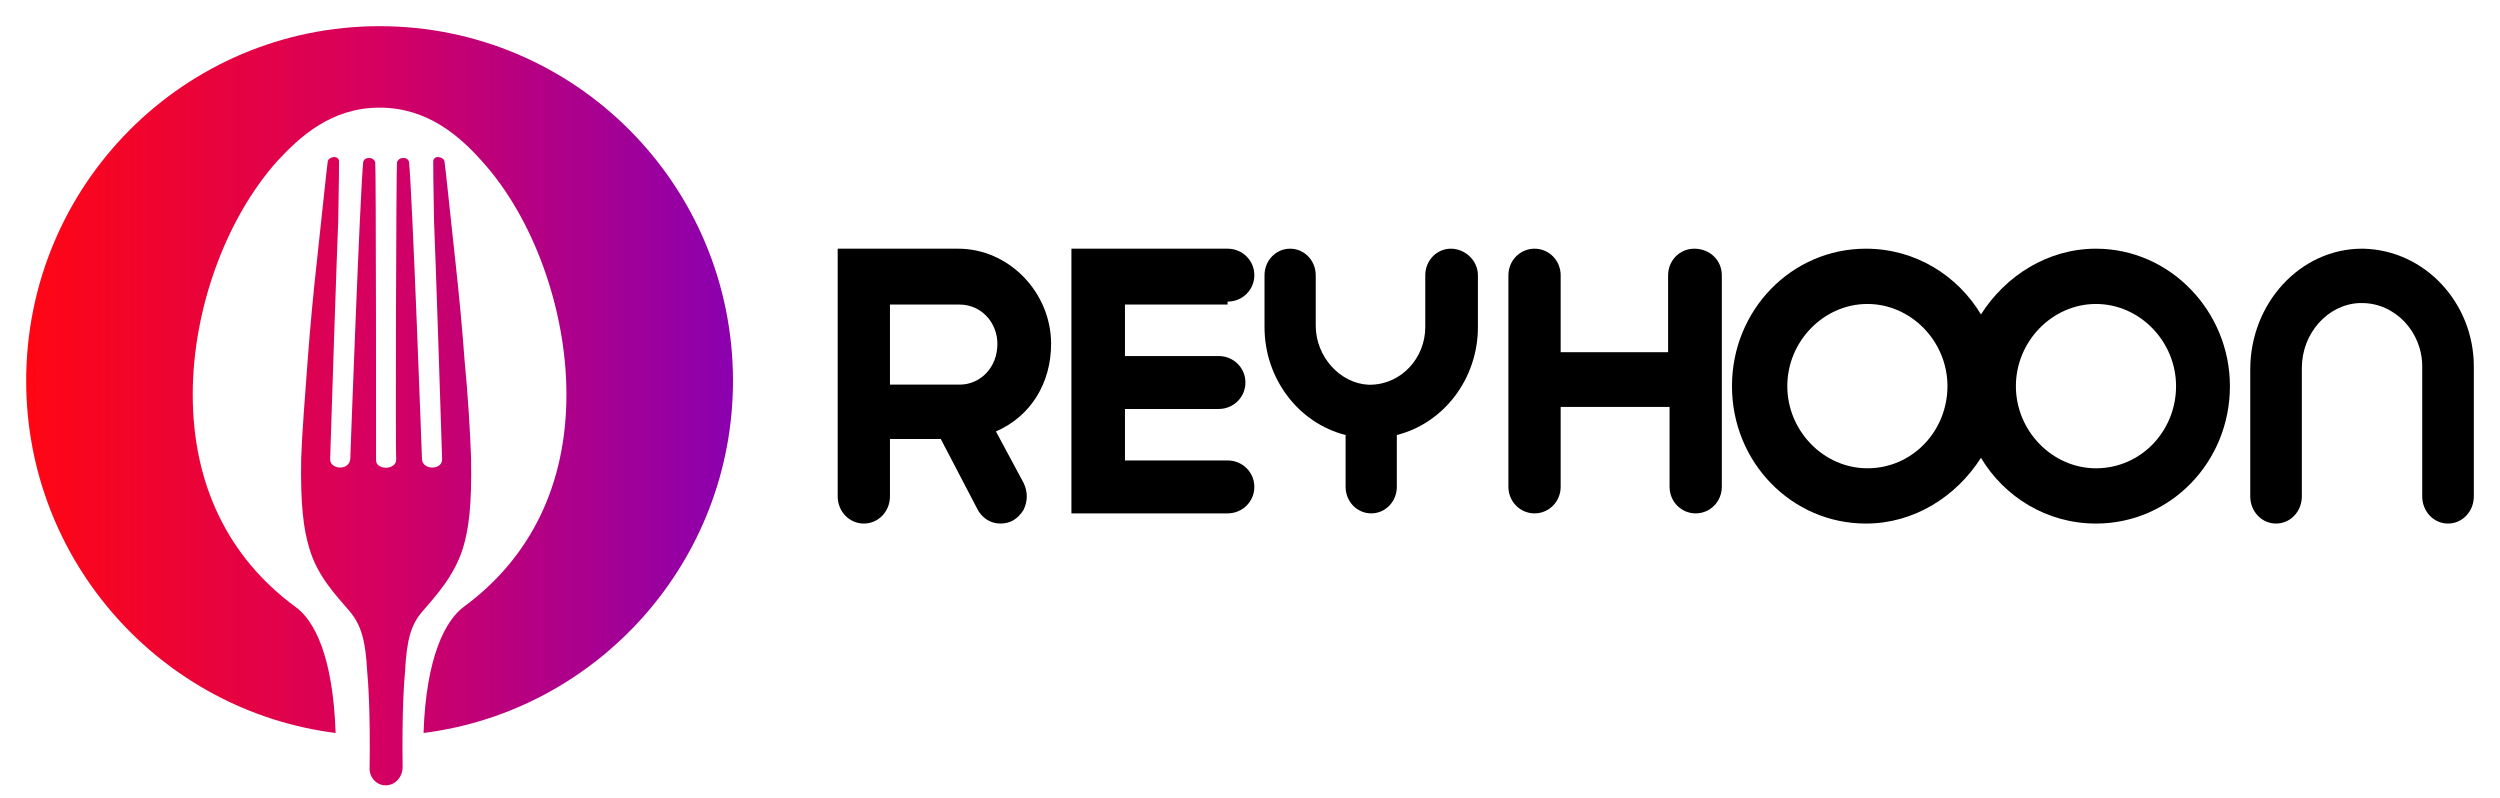 <svg viewBox="0 0 191 61" version="1.1" xmlns="http://www.w3.org/2000/svg" xmlns:xlink="http://www.w3.org/1999/xlink" data-reactid="22"><defs data-reactid="23"><linearGradient x1="0%" y1="50.016%" x2="100%" y2="50.016%" id="linearGradient-1" data-reactid="24"><stop stop-color="#FF0613" offset="0%" data-reactid="25"></stop><stop stop-color="#D40062" offset="50.55%" data-reactid="26"></stop><stop stop-color="#8B00AF" offset="100%" data-reactid="27"></stop></linearGradient></defs><g id="Logo/Logo-Typeface" stroke="none" stroke-width="1" fill="none" fill-rule="evenodd" data-reactid="28"><g id="Group" transform="translate(2, 2)" data-reactid="29"><g id="Reyhoon-logo2-01" transform="translate(62, 17)" fill="#000000" fill-rule="nonzero" class="" data-reactid="30"><g id="XMLID_79_" data-reactid="31"><path d="M29.787,4.044 C30.923,4.044 31.832,3.146 31.832,2.022 C31.832,0.899 30.923,0 29.787,0 L17.857,0 L17.857,20.222 L29.787,20.222 C30.923,20.222 31.832,19.323 31.832,18.2 C31.832,17.077 30.923,16.178 29.787,16.178 L21.947,16.178 L21.947,12.246 L29.105,12.246 C30.242,12.246 31.151,11.347 31.151,10.223 C31.151,9.1 30.242,8.201 29.105,8.201 L21.947,8.201 L21.947,4.269 L29.787,4.269 L29.787,4.044 Z" id="XMLID_90_" data-reactid="32"></path><path d="M116.569,0 L116.46,0 C111.751,0 107.919,4.154 107.919,9.231 L107.919,18.923 C107.919,20.077 108.795,21 109.89,21 C110.985,21 111.861,20.077 111.861,18.923 L111.861,9.115 C111.861,6.462 113.832,4.269 116.241,4.154 C116.35,4.154 116.35,4.154 116.46,4.154 C118.978,4.154 121.058,6.346 121.058,9 L121.058,18.923 C121.058,20.077 121.934,21 123.029,21 C124.124,21 125,20.077 125,18.923 L125,9 C125,4.154 121.277,0.115 116.569,0 Z" id="XMLID_89_" data-reactid="33"></path><path d="M46.848,0 C45.761,0 44.891,0.904 44.891,2.034 L44.891,5.988 C44.891,8.36 43.043,10.394 40.652,10.394 C40.652,10.394 40.543,10.394 40.543,10.394 C38.37,10.281 36.522,8.247 36.522,5.875 L36.522,2.034 C36.522,0.904 35.652,0 34.565,0 C33.478,0 32.609,0.904 32.609,2.034 L32.609,5.988 C32.609,9.942 35.217,13.331 38.804,14.235 L38.804,18.189 C38.804,19.318 39.674,20.222 40.761,20.222 C41.848,20.222 42.717,19.318 42.717,18.189 L42.717,14.235 C46.304,13.331 48.913,9.942 48.913,5.988 L48.913,2.034 C48.913,0.904 47.935,0 46.848,0 Z" id="XMLID_88_" data-reactid="34"></path><path d="M65.439,0 C64.33,0 63.443,0.904 63.443,2.034 L63.443,7.908 L55.235,7.908 L55.235,2.034 C55.235,0.904 54.348,0 53.239,0 C52.13,0 51.242,0.904 51.242,2.034 L51.242,18.189 C51.242,19.318 52.13,20.222 53.239,20.222 C54.348,20.222 55.235,19.318 55.235,18.189 L55.235,12.088 L63.554,12.088 L63.554,18.189 C63.554,19.318 64.441,20.222 65.55,20.222 C66.659,20.222 67.547,19.318 67.547,18.189 L67.547,2.034 C67.547,0.904 66.659,0 65.439,0 Z" id="XMLID_87_" data-reactid="35"></path><path d="M16.304,7.269 C16.304,3.346 13.088,0 9.206,0 L0,0 L0,18.923 C0,20.077 0.887,21 1.996,21 C3.106,21 3.993,20.077 3.993,18.923 L3.993,14.538 L7.875,14.538 L10.648,19.846 C10.98,20.538 11.646,21 12.422,21 C13.199,21 13.753,20.654 14.197,19.962 C14.53,19.269 14.53,18.577 14.197,17.885 L12.09,13.962 C14.752,12.808 16.304,10.269 16.304,7.269 Z M9.317,10.385 L3.993,10.385 L3.993,4.269 L9.317,4.269 C10.98,4.269 12.201,5.654 12.201,7.269 C12.201,9.115 10.87,10.385 9.317,10.385 Z" id="XMLID_84_" data-reactid="36"></path><path d="M96.133,0 C92.462,0 89.236,2.054 87.345,5.022 C85.565,2.054 82.339,0 78.557,0 C72.884,0 68.323,4.679 68.323,10.5 C68.323,16.321 72.884,21 78.557,21 C82.228,21 85.454,18.946 87.345,15.978 C89.125,18.946 92.35,21 96.133,21 C101.806,21 106.366,16.321 106.366,10.5 C106.366,4.793 101.806,0 96.133,0 Z M78.668,16.777 C75.331,16.777 72.55,13.924 72.55,10.5 C72.55,7.076 75.331,4.223 78.668,4.223 C82.005,4.223 84.786,7.076 84.786,10.5 C84.786,13.924 82.117,16.777 78.668,16.777 Z M96.133,16.777 C92.795,16.777 90.014,13.924 90.014,10.5 C90.014,7.076 92.795,4.223 96.133,4.223 C99.47,4.223 102.251,7.076 102.251,10.5 C102.251,13.924 99.581,16.777 96.133,16.777 Z" id="XMLID_80_" data-reactid="37"></path></g></g><g id="XMLID_58_" fill="url(#linearGradient-1)" class="" data-reactid="38"><path d="M27,0 C41.921,0 54,12.122 54,27.097 C54,40.905 43.665,52.315 30.359,54 C30.553,48.166 32.038,45.378 33.459,44.341 C38.562,40.581 41.275,35.006 41.275,28.134 C41.275,21.652 38.756,14.651 34.816,10.307 C33.136,8.427 30.682,6.223 27,6.223 C23.318,6.223 20.928,8.427 19.184,10.307 C15.244,14.715 12.725,21.652 12.725,28.134 C12.725,35.006 15.438,40.581 20.541,44.341 C22.026,45.378 23.447,48.166 23.641,54 C10.335,52.315 0,40.905 0,27.097 C0,12.122 12.079,0 27,0 Z M27.469,58 C26.731,58 26.177,57.357 26.239,56.585 C26.3,52.34 26.116,49.896 26.054,49.317 C25.931,47.001 25.624,45.779 24.701,44.686 C23.778,43.592 22.24,42.049 21.625,39.862 C21.194,38.447 20.948,36.582 21.009,33.044 C21.071,31.115 21.317,28.092 21.502,25.583 C21.686,23.075 21.932,20.438 22.24,17.672 C22.547,14.906 22.978,10.661 23.04,10.339 C23.101,9.953 23.901,9.825 23.901,10.339 C23.901,10.725 23.901,11.819 23.839,14.906 C23.778,16.064 23.224,32.723 23.224,33.044 C23.163,33.88 24.701,34.009 24.762,33.044 C24.762,32.915 25.501,12.848 25.747,10.404 C25.808,9.953 26.546,9.953 26.669,10.404 C26.731,10.661 26.731,32.723 26.731,33.108 C26.669,33.945 28.269,33.945 28.269,33.108 C28.208,32.723 28.269,10.661 28.331,10.404 C28.454,9.953 29.192,9.953 29.253,10.404 C29.499,12.848 30.238,32.915 30.238,33.044 C30.238,33.945 31.837,33.945 31.776,33.044 C31.776,32.658 31.222,15.999 31.161,14.906 C31.099,11.819 31.099,10.725 31.099,10.339 C31.099,9.825 31.899,9.953 31.96,10.339 C32.022,10.661 32.453,14.906 32.76,17.672 C33.068,20.438 33.314,23.075 33.498,25.583 C33.745,28.092 33.929,31.115 33.991,33.044 C34.052,36.646 33.806,38.447 33.375,39.862 C32.699,42.049 31.222,43.592 30.299,44.686 C29.376,45.715 29.069,46.937 28.946,49.317 C28.884,49.896 28.7,52.34 28.761,56.585 C28.761,57.357 28.208,58 27.469,58 Z" id="Combined-Shape" data-reactid="39"></path></g></g></g></svg>
